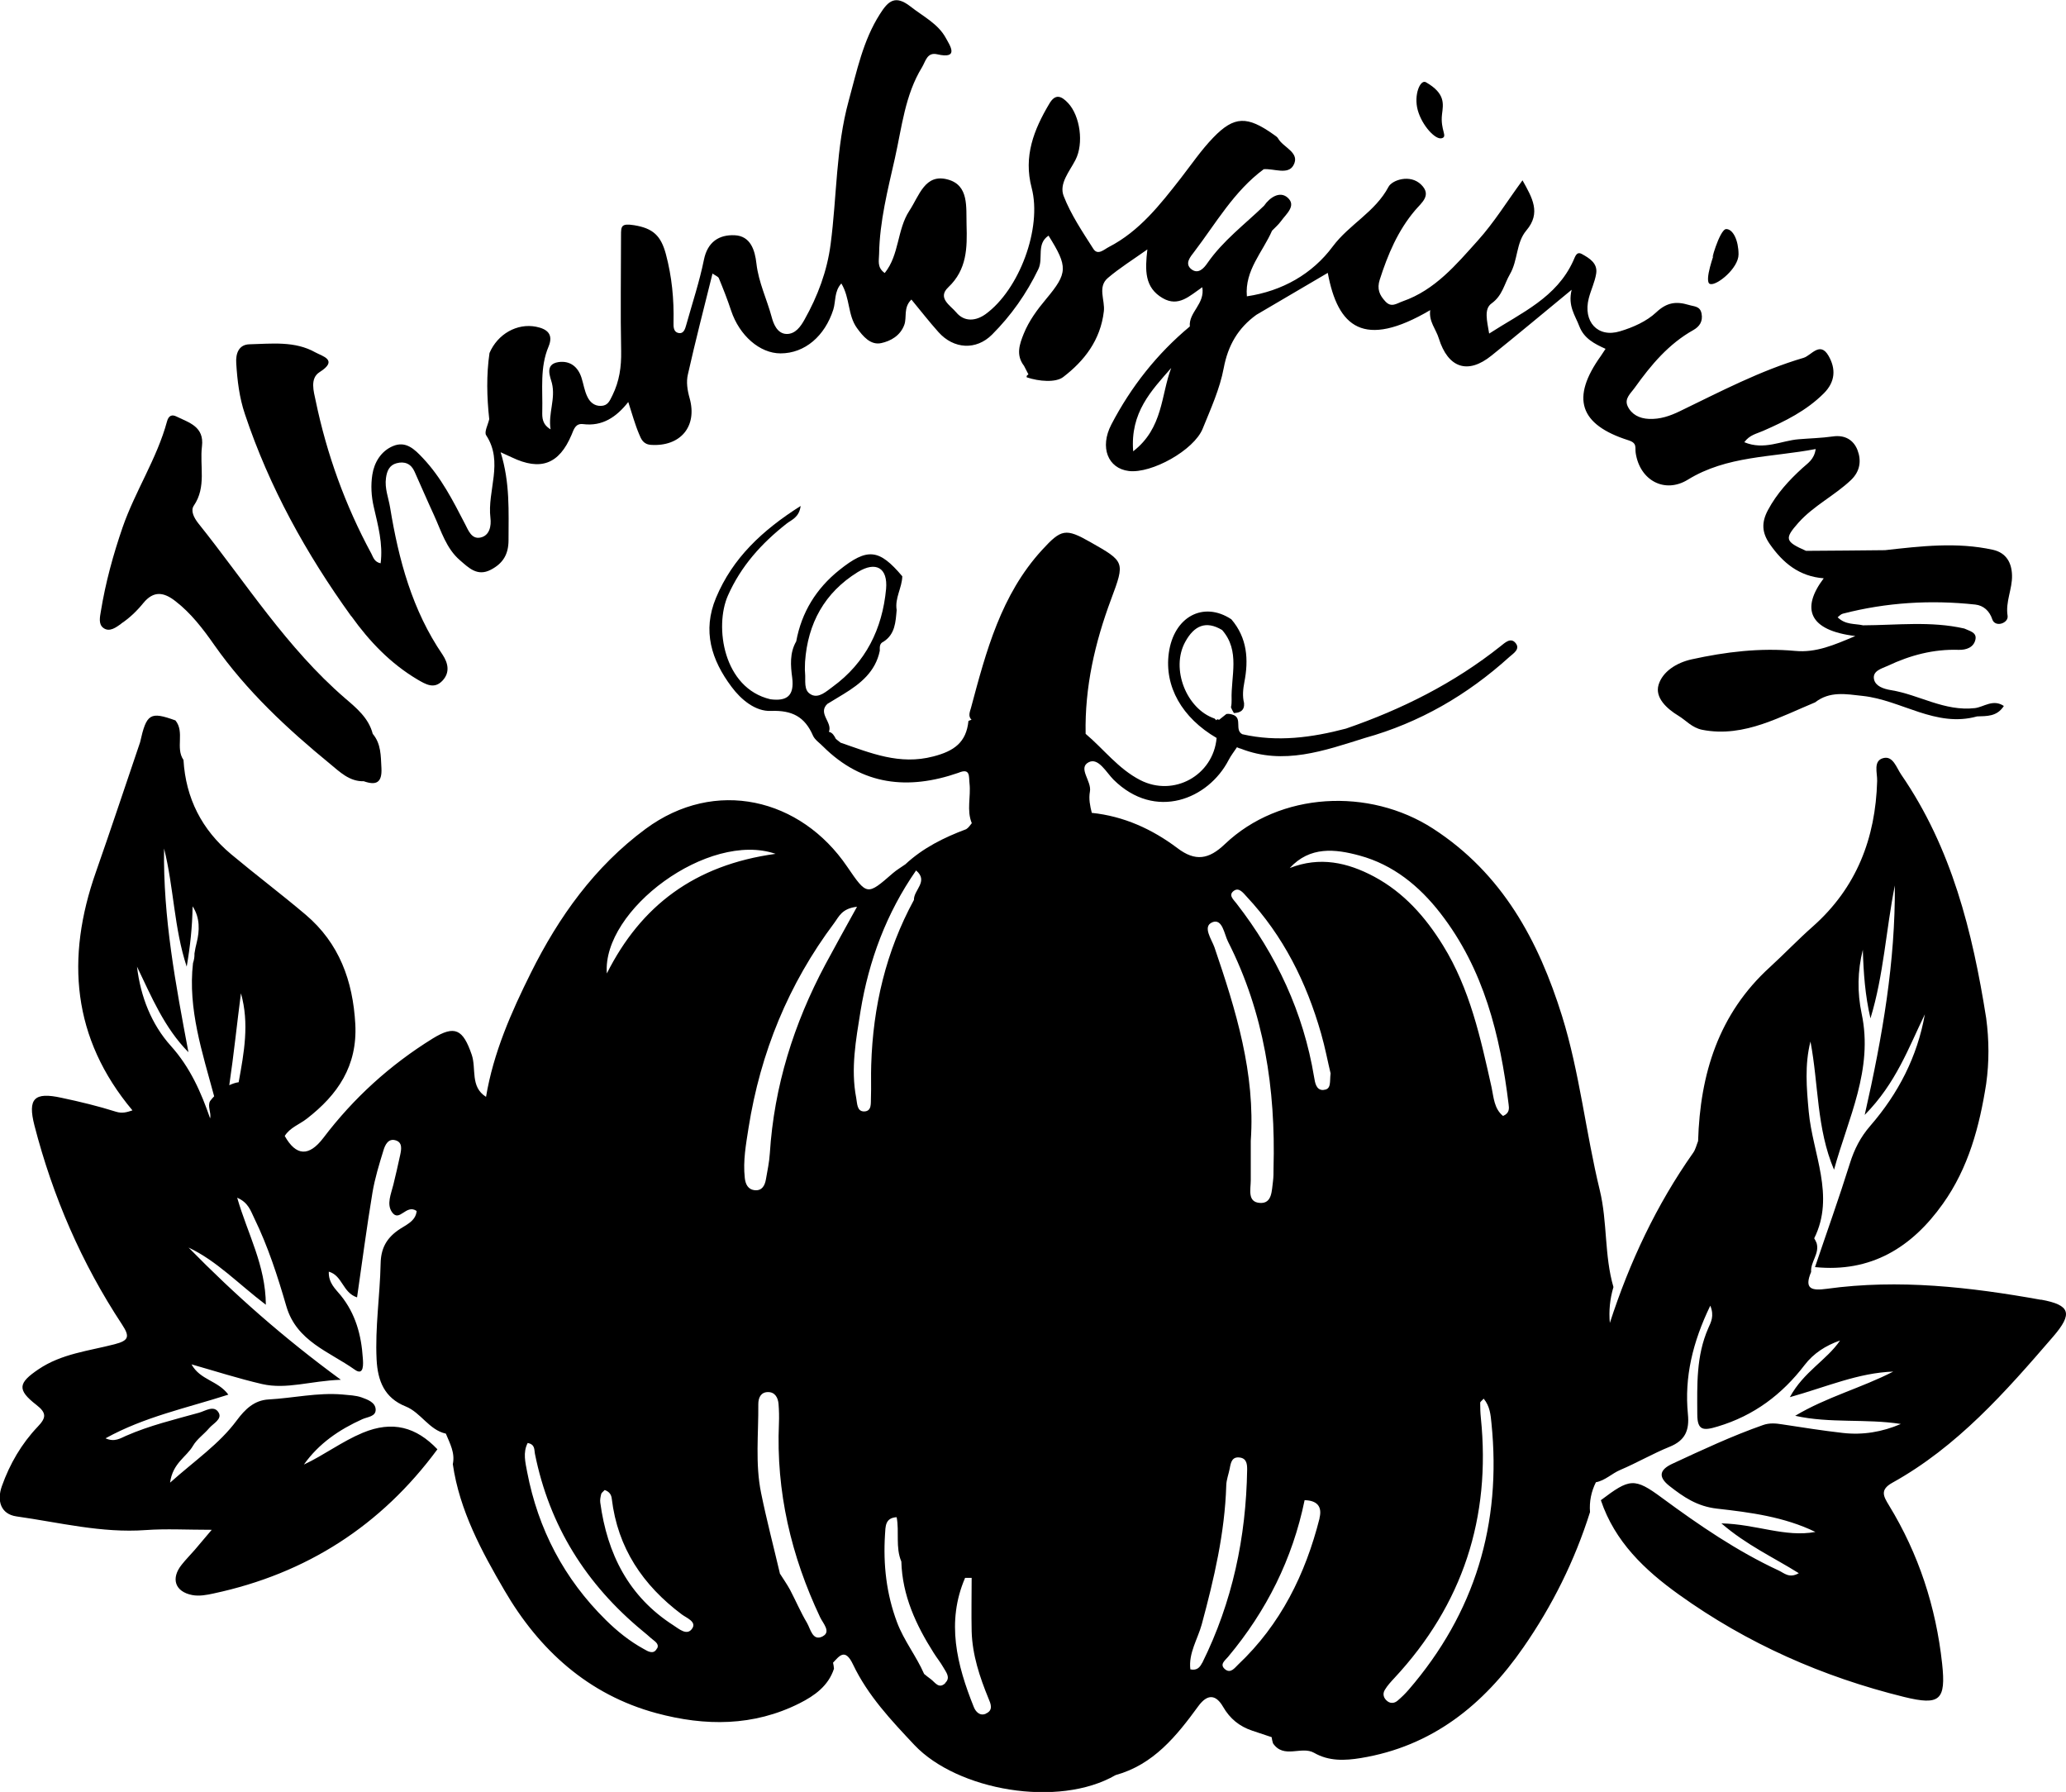 <?xml version="1.0" encoding="UTF-8"?>
<svg id="_图层_2" data-name="图层 2" xmlns="http://www.w3.org/2000/svg" viewBox="0 0 154.26 133.77">
  <g id="_图层_2-2" data-name=" 图层 2">
    <g>
      <path d="M9.05,46.55c.62-.41,1.18-.95,1.65-1.53,.78-.95,1.54-.81,2.39-.15,1.18,.91,2.07,2.08,2.91,3.28,2.41,3.43,5.44,6.25,8.65,8.88,.72,.59,1.44,1.32,2.51,1.29,.93,.33,1.38,.11,1.32-.99-.05-.91-.02-1.8-.65-2.55-.3-1.18-1.23-1.94-2.06-2.65-4.37-3.77-7.41-8.63-10.96-13.06-.34-.43-.59-.95-.34-1.32,.96-1.4,.43-2.96,.61-4.43,.18-1.48-.97-1.77-1.91-2.23-.32-.16-.58-.08-.7,.37-.75,2.77-2.37,5.19-3.31,7.89-.71,2.06-1.28,4.14-1.63,6.29-.07,.42-.19,.95,.18,1.23,.47,.36,.98-.06,1.33-.3Z"/>
      <path d="M152.39,97.03c-5.29-.95-10.61-1.56-15.99-.82-1.11,.15-1.72,.04-1.17-1.26-.06-.75,.64-1.36,.41-2.15-.05-.13-.11-.24-.18-.36,1.58-3.17-.12-6.31-.41-9.46-.16-1.75-.31-3.49,.13-5.23,.61,3.19,.45,6.49,1.76,9.57,1.05-3.84,2.95-7.48,2.06-11.66-.33-1.56-.31-3.18,.09-4.76,.05,1.71,.17,3.41,.57,5.12,.99-3.23,1.16-6.62,1.82-9.92,.04,5.65-.9,11.18-2.25,17.13,0,0,0,0,0,0,2.35-2.38,3.28-5.03,4.49-7.51-.56,3.17-1.99,5.92-4.07,8.32-.74,.85-1.2,1.76-1.53,2.82-.81,2.59-1.73,5.15-2.6,7.73,4.17,.42,7.22-1.45,9.55-4.73,1.91-2.68,2.73-5.76,3.23-8.95,.23-1.64,.22-3.27,0-4.91-1.02-6.44-2.57-12.69-6.34-18.17-.36-.52-.61-1.42-1.33-1.24-.79,.19-.45,1.11-.47,1.71-.12,4.28-1.54,7.97-4.8,10.86-1.1,.97-2.12,2.04-3.2,3.03-3.84,3.49-5.22,7.98-5.37,12.99-.12,.3-.19,.63-.37,.88-2.75,3.9-4.75,8.17-6.22,12.7-.08-.89,0-1.78,.27-2.68-.69-2.36-.44-4.83-1.02-7.23-1.05-4.31-1.5-8.77-2.82-13.01-1.75-5.6-4.44-10.63-9.64-13.99-4.76-3.07-11.43-2.74-15.53,1.16-1.2,1.15-2.21,1.32-3.55,.3-1.89-1.42-4-2.38-6.39-2.63,0,0,0,0,0,0-.13-.52-.24-1.04-.14-1.59,.15-.77-.93-1.76-.09-2.19,.72-.37,1.31,.76,1.85,1.3,3.12,3.09,7.09,1.46,8.6-1.47,.17-.33,.41-.63,.62-.95,.09,.05,.19,.09,.29,.11,3.19,1.25,6.22,.15,9.26-.8,4.09-1.14,7.65-3.21,10.79-6.05,.29-.26,.84-.58,.46-1.04-.37-.45-.81,0-1.12,.24-3.47,2.76-7.36,4.71-11.54,6.15-2.55,.67-5.12,1.02-7.74,.42-.59-.31,0-1.15-.64-1.43-.2-.08-.38-.11-.55-.08-.18,.14-.36,.29-.54,.43-.05,0-.09-.03-.14-.04-.02,.02-.04,.04-.06,.06,0,0,0,.01-.01,.02-.04-.04-.09-.09-.13-.13-2.1-.71-3.3-3.72-2.19-5.73,.66-1.2,1.53-1.61,2.75-.88,1.37,1.56,.65,3.45,.71,5.2,0,.17,0,.38-.05,.57,.06,.14,.13,.29,.22,.43,.47-.02,.8-.19,.76-.74-.13-.52-.08-1.03,.02-1.56,.33-1.69,.22-3.31-.97-4.7-2.09-1.38-4.3-.19-4.67,2.52-.34,2.49,.98,4.83,3.57,6.34-.25,2.8-3.21,4.43-5.71,3.14-1.63-.84-2.71-2.3-4.07-3.45-.07-3.48,.69-6.8,1.9-10.04,1.05-2.81,1.03-2.81-1.56-4.28-1.83-1.04-2.16-.97-3.59,.59-3.07,3.35-4.18,7.57-5.31,11.79-.09,.31-.23,.63,.04,.89-.07,.02-.15,.05-.23,.09-.16,1.6-1.07,2.25-2.63,2.65-2.52,.66-4.68-.26-6.92-1.03-.12-.09-.23-.19-.35-.28-.12-.24-.25-.47-.52-.53,.29-.7-.85-1.37-.12-2.08,.41-.25,.81-.49,1.22-.74,1.26-.77,2.38-1.67,2.7-3.23,0-.26-.04-.54,.28-.68,.87-.56,.9-1.47,.98-2.36-.15-.89,.4-1.66,.42-2.52-1.73-2.05-2.6-2.15-4.71-.46-1.71,1.37-2.81,3.14-3.21,5.32h0c-.5,.86-.42,1.82-.3,2.71,.17,1.36-.4,1.77-1.63,1.61-3.52-.83-4.19-5.43-3.17-7.74,.98-2.21,2.51-3.9,4.38-5.37,.37-.29,.94-.46,1.05-1.32-2.87,1.82-5.08,3.89-6.32,6.86-1.03,2.47-.34,4.64,1.16,6.64,.72,.97,1.79,1.85,2.94,1.8,1.59-.06,2.53,.44,3.14,1.84,.14,.32,.5,.55,.76,.82,2.93,2.91,6.36,3.26,10.1,1.96,.92-.39,.77,.3,.83,.8,.11,.98-.23,2,.17,2.96-.13,.16-.24,.34-.42,.45-1.66,.62-3.23,1.4-4.54,2.62h0c-.31,.22-.64,.41-.93,.66-1.93,1.68-1.93,1.69-3.42-.49-3.46-5.09-9.84-6.66-15.05-2.81-3.8,2.81-6.48,6.56-8.56,10.74-1.47,2.95-2.8,5.97-3.35,9.26-1.2-.75-.71-2.11-1.07-3.15-.65-1.89-1.25-2.23-2.92-1.2-3.18,1.97-5.9,4.44-8.16,7.42q-1.61,2.11-2.88-.15c.39-.63,1.1-.86,1.65-1.29,2.31-1.79,3.78-3.93,3.62-7.05-.18-3.25-1.2-6.05-3.71-8.18-1.82-1.54-3.73-2.98-5.56-4.51-2.19-1.83-3.39-4.18-3.56-7.04-.62-.9,.11-2.07-.6-2.95h0c-1.89-.68-2.16-.52-2.64,1.63,0,0,0,0,0,0-1.1,3.23-2.17,6.47-3.3,9.69-2.26,6.42-1.78,12.41,2.73,17.79-.4,.13-.75,.25-1.23,.1-1.33-.42-2.7-.75-4.07-1.04-2.04-.45-2.53,.06-2.02,2.06,1.37,5.31,3.52,10.28,6.54,14.86,.59,.9,.53,1.2-.56,1.48-1.93,.5-3.95,.7-5.68,1.87-1.49,1.01-1.63,1.51-.16,2.65,.79,.61,.74,.97,.11,1.63-1.21,1.27-2.09,2.78-2.68,4.44-.39,1.1-.08,2.09,1.09,2.26,3.2,.45,6.36,1.26,9.65,1.02,1.52-.11,3.05-.02,4.93-.02-.64,.76-.95,1.13-1.27,1.5-.32,.37-.67,.72-.97,1.1-.83,1.03-.51,2.02,.78,2.27,.51,.1,1.08,0,1.61-.12,6.92-1.48,12.5-5.06,16.7-10.76-1.58-1.66-3.35-2.16-5.58-1.23-1.56,.65-2.87,1.66-4.39,2.37,1.12-1.58,2.64-2.61,4.37-3.39,.38-.17,1-.19,.99-.71-.01-.54-.6-.75-1.04-.91-.45-.16-.95-.17-1.44-.22-1.86-.16-3.68,.27-5.52,.37-1.07,.06-1.76,.74-2.37,1.56-1.3,1.76-3.11,2.98-4.98,4.65,.19-1.46,1.23-1.92,1.71-2.75,.29-.5,.82-.86,1.21-1.32,.3-.35,.98-.67,.71-1.15-.34-.6-1-.13-1.47,0-1.83,.51-3.68,.95-5.44,1.72-.42,.18-.86,.5-1.54,.19,2.91-1.61,6.03-2.25,9.17-3.26-.78-1.06-2.1-1.08-2.75-2.26,1.76,.5,3.5,1.06,5.27,1.47,1.83,.42,3.62-.24,5.88-.32-4.3-3.15-7.95-6.38-11.37-9.87,2.1,.99,3.68,2.68,5.77,4.27-.02-2.97-1.36-5.28-2.14-7.99,.84,.36,1.01,.99,1.27,1.52,1.03,2.11,1.75,4.34,2.4,6.58,.76,2.62,3.21,3.39,5.1,4.73,.72,.52,.64-.47,.61-.86-.11-1.71-.54-3.31-1.65-4.68-.39-.48-.92-.92-.89-1.77,1.03,.29,1.02,1.56,2.11,1.92,.38-2.63,.72-5.23,1.15-7.82,.18-1.07,.5-2.11,.82-3.15,.12-.41,.36-.91,.89-.76,.55,.15,.45,.67,.36,1.1-.16,.74-.33,1.49-.51,2.22-.17,.69-.52,1.45-.1,2.05,.56,.79,1.05-.64,1.84-.09-.07,.8-.87,1.06-1.42,1.46-.87,.63-1.25,1.38-1.27,2.47-.05,2.39-.42,4.76-.3,7.16,.08,1.6,.59,2.87,2.17,3.5,1.14,.46,1.75,1.76,3,2.03,.3,.73,.7,1.43,.52,2.28,.5,3.46,2.16,6.52,3.86,9.43,2.57,4.41,6.23,7.78,11.35,9.16,3.64,.98,7.24,.99,10.68-.74,1.11-.56,2.15-1.29,2.57-2.58-.01-.16-.04-.31-.07-.45,.45-.47,.89-1.14,1.49,.13,1.11,2.33,2.85,4.17,4.59,6.02,3.2,3.38,10.73,4.72,15.02,2.24,2.83-.78,4.55-2.92,6.17-5.14,.7-.96,1.33-.86,1.85,.04,.52,.9,1.23,1.47,2.19,1.79,.48,.16,.96,.32,1.44,.48,.02,.15,.05,.3,.1,.46,.81,1.19,2.12,.17,3.07,.71,1.11,.64,2.31,.58,3.48,.39,5.32-.87,9.17-3.96,12.15-8.27,2.16-3.11,3.83-6.47,4.97-10.09-.06-.79,.09-1.53,.44-2.23,.68-.12,1.2-.66,1.82-.92,1.25-.53,2.43-1.22,3.69-1.73,1.16-.47,1.48-1.23,1.36-2.43-.27-2.76,.35-5.37,1.67-8.1,.32,.77,.04,1.25-.15,1.68-.91,2.07-.83,4.24-.82,6.42,0,1.22,.44,1.25,1.52,.92,2.71-.81,4.81-2.39,6.5-4.6,.66-.86,1.57-1.45,2.64-1.82-1,1.47-2.71,2.32-3.75,4.23,2.75-.77,5.11-1.82,7.72-1.91-2.37,1.22-4.96,1.89-7.32,3.3,2.6,.58,5.27,.2,7.89,.61-1.4,.6-2.84,.84-4.33,.67-1.51-.17-3.01-.41-4.52-.64-.49-.08-.96-.12-1.44,.05-2.31,.81-4.53,1.85-6.75,2.88-.96,.44-1.12,.97-.25,1.66,1.06,.83,2.07,1.53,3.56,1.7,2.49,.28,5.02,.61,7.35,1.74-2.27,.42-4.4-.58-7.02-.64,1.89,1.63,3.88,2.53,5.78,3.72-.72,.41-1.1-.02-1.5-.2-3.12-1.45-5.94-3.38-8.71-5.42-2.08-1.54-2.42-1.45-4.57,.17,1.04,3.1,3.28,5.22,5.82,7.04,5.1,3.66,10.74,6.15,16.83,7.65,2.66,.65,3.13,.25,2.83-2.5-.46-4.22-1.75-8.18-3.97-11.81-.4-.66-.7-1.15,.25-1.68,4.85-2.69,8.45-6.78,12.01-10.91,1.48-1.72,1.3-2.36-.9-2.76ZM60.57,51.85c-.6-.29-.4-1.05-.46-1.63-.03-.27,0-.54,0-.81,.2-2.88,1.46-5.17,3.93-6.7,1.36-.84,2.26-.32,2.12,1.26-.28,2.98-1.52,5.5-3.99,7.3-.47,.34-1.02,.87-1.59,.59ZM14.07,78.55c-.95-5.04-1.9-10.06-1.82-15.21,.73,2.9,.74,5.95,1.69,8.82,.26-1.5,.42-2.98,.44-4.5,.57,.85,.52,1.85,.31,2.69-.07,.28-.13,.55-.17,.83,.01,.24-.03,.48-.11,.72-.39,3.43,.7,6.67,1.58,9.94-.1,.11-.21,.22-.3,.35-.22,.39,.1,.88,0,1.3-.67-1.93-1.48-3.8-2.94-5.42-1.43-1.59-2.26-3.67-2.52-5.91,1.08,2.24,2.03,4.56,3.85,6.4Zm3.05,2.45c.34-2.28,.57-4.56,.87-6.85,.64,2.25,.23,4.44-.17,6.64-.25,.03-.47,.12-.7,.22Zm31.93,42.06c-.24,.48-.67,.22-.98,.04-1.06-.58-1.99-1.33-2.84-2.17-3.11-3.07-5.05-6.77-5.87-11.05-.13-.7-.33-1.45,.04-2.16,.57,.11,.48,.51,.54,.8,1.08,5.39,3.83,9.76,8.05,13.24,.21,.17,.42,.35,.62,.53,.23,.21,.64,.4,.46,.76Zm2.64-1.5c-.38,.59-.99,.04-1.41-.23-3.34-2.14-4.94-5.33-5.46-9.16-.03-.21,.02-.43,.07-.64,.02-.09,.13-.16,.26-.3,.39,.14,.5,.39,.53,.66,.44,3.67,2.32,6.45,5.23,8.63,.35,.26,1.11,.54,.78,1.04Zm-6.38-48.89c-.36-4.75,7.6-10.65,12.6-8.93-6.05,.83-10.06,3.88-12.6,8.93Zm10.3,15.25c-.14-1.26,.09-2.49,.28-3.72,.89-5.62,2.98-10.74,6.4-15.3,.34-.45,.55-1.08,1.7-1.21-.89,1.61-1.64,2.96-2.37,4.32-2.35,4.41-3.82,9.08-4.14,14.09-.04,.65-.18,1.29-.29,1.93-.08,.46-.28,.87-.83,.82-.52-.05-.7-.46-.75-.92Zm5.81,34.24c-.75,.38-.9-.56-1.17-1.02-.47-.79-.83-1.64-1.26-2.46-.23-.42-.51-.82-.77-1.23,0,0,.01,0,.01,0-.47-2-.99-3.98-1.4-5.99-.45-2.19-.19-4.42-.21-6.64,0-.48,.19-.9,.73-.9,.52,0,.74,.42,.78,.88,.04,.48,.05,.98,.03,1.46-.22,5.09,.91,9.89,3.08,14.48,.21,.44,.83,1.08,.19,1.41Zm3.61-40.22c-.02,.41,.08,1.01-.5,1.03-.56,.01-.52-.61-.6-1.01-.42-2.18-.02-4.34,.32-6.47,.62-3.79,1.94-7.33,4.15-10.51,.96,.81-.19,1.46-.16,2.2-2.09,3.84-3.06,7.97-3.19,12.32-.03,.81,.01,1.63-.02,2.44Zm3.94,43.04s0,0,0,0c0,0,.01-.01,.02-.02,0,0,0,0,0,0,0,0,0,0-.01,.01Zm1.61,.67c-.48,.46-.76-.06-1.08-.3-.17-.12-.34-.26-.5-.39,0,0,0,0,0,.01h0s0-.01,0-.01c0,0,0,0,0,0h0s0,0,0,0c0,0,0,0,0,0,0,0,0,0,0,0-.58-1.33-1.5-2.47-2.02-3.85-.8-2.13-1.04-4.31-.9-6.55,.04-.6,0-1.25,.87-1.3,.21,1.09-.1,2.25,.35,3.31,.07,2.53,1.09,4.73,2.41,6.81,.23,.37,.51,.71,.72,1.08,.2,.36,.57,.76,.15,1.17Zm3.03,2.28c-.46,.2-.77-.17-.9-.5-1.27-3.16-2.07-6.35-.65-9.64,.16,0,.33,0,.49,0,0,1.33-.03,2.66,0,3.99,.05,1.76,.6,3.41,1.26,5.02,.15,.36,.39,.87-.2,1.12Zm16.9-59.08c.77-.31,.89,.87,1.18,1.44,2.7,5.32,3.56,11.01,3.4,16.91,0,.33,0,.66-.04,.98-.1,.68-.05,1.67-.96,1.62-.98-.05-.7-1.02-.7-1.7,0-.98,0-1.96,0-2.93,.35-5.05-1.11-9.76-2.71-14.45-.21-.6-.92-1.56-.16-1.87Zm-.76,55.3c-.14,.27-.34,.58-.87,.47-.15-1.21,.55-2.26,.85-3.36,.92-3.41,1.72-6.82,1.83-10.37,.01-.43,.18-.85,.26-1.27,.08-.45,.17-.91,.78-.81,.49,.08,.52,.51,.52,.89-.08,5.06-1.1,9.9-3.36,14.45Zm8.78-10.82c-1.06,4.19-2.91,7.94-6.09,10.94-.24,.23-.55,.68-.96,.35-.46-.37,0-.67,.22-.94,2.87-3.43,4.81-7.31,5.71-11.69,0,0,0,0,0,0,0,0,0-.01,0-.01,0,0,0,0,0,.01,0,0,0,0,.01,0,0,0,0,0-.01-.01,0,0,0,0,.01,.01,.88,.02,1.33,.44,1.1,1.34Zm.28-31.96c-.54,.02-.62-.54-.69-.96-.8-4.83-2.81-9.12-5.8-12.97-.22-.29-.64-.63-.18-.95,.38-.26,.69,.17,.94,.44,2.74,2.93,4.47,6.4,5.56,10.22,.3,1.04,.5,2.11,.71,2.98-.08,.61,.08,1.2-.53,1.23Zm6.36,44.78c-.25,.29-.52,.55-.81,.8-.22,.19-.5,.24-.75,.06-.3-.22-.4-.55-.21-.86,.19-.32,.45-.6,.71-.88,5.11-5.49,7.22-11.98,6.46-19.42-.04-.37-.05-.75-.05-1.13,0-.08,.12-.15,.26-.31,.47,.57,.52,1.21,.58,1.82,.77,7.52-1.23,14.18-6.19,19.92Zm7.06-42.84c-.67-.54-.7-1.38-.86-2.14-.82-3.67-1.61-7.34-3.63-10.6-1.31-2.12-2.92-3.94-5.14-5.13-1.99-1.06-4.06-1.52-6.3-.64,1.51-1.64,3.39-1.43,5.22-.93,2.5,.68,4.45,2.27,6.02,4.29,3.26,4.19,4.47,9.13,5.1,14.26,.04,.3,.09,.67-.4,.88Z"/>
      <path d="M26.25,46.02c1.34,1.87,2.91,3.51,4.91,4.7,.65,.38,1.27,.75,1.89,.08,.55-.6,.42-1.28,0-1.92-2.27-3.32-3.28-7.08-3.92-10.98-.12-.74-.42-1.44-.31-2.22,.07-.53,.26-.96,.79-1.1,.59-.16,1.08,.03,1.34,.62,.49,1.09,.96,2.19,1.46,3.27,.54,1.18,.91,2.48,1.94,3.36,.64,.55,1.29,1.23,2.3,.7,.9-.47,1.32-1.14,1.32-2.21,0-2.14,.12-4.28-.59-6.56,.44,.2,.64,.29,.83,.38,2.15,1.03,3.54,.52,4.47-1.69,.17-.41,.29-.86,.86-.79,1.44,.18,2.48-.52,3.37-1.65,.29,.89,.5,1.67,.81,2.4,.15,.36,.3,.76,.89,.8,2.18,.14,3.48-1.36,2.88-3.49-.17-.6-.26-1.21-.13-1.76,.56-2.49,1.2-4.97,1.84-7.54,.23,.16,.42,.23,.47,.34,.33,.8,.65,1.61,.92,2.43,.62,1.86,2.14,3.19,3.69,3.19,1.82,0,3.31-1.3,3.94-3.27,.19-.61,.06-1.36,.6-1.95,.66,1.1,.47,2.36,1.16,3.32,.46,.64,1.03,1.31,1.83,1.13,.68-.15,1.41-.54,1.71-1.36,.21-.57-.09-1.28,.53-1.89,.71,.86,1.34,1.67,2.02,2.43,1.14,1.28,2.82,1.37,4,.19,1.43-1.43,2.57-3.05,3.46-4.89,.39-.81-.17-1.88,.76-2.5,1.46,2.33,1.44,2.79-.18,4.73-.67,.8-1.28,1.63-1.67,2.59-.32,.79-.6,1.6,.02,2.4,.11,.21,.22,.43,.33,.64-.04,.03-.1,.06-.12,.1-.02,.03-.02,.12,0,.12,.92,.31,2.16,.4,2.71-.02,1.57-1.2,2.79-2.75,3.04-4.91,.1-.83-.49-1.82,.3-2.49,.87-.74,1.85-1.35,2.95-2.13-.18,1.55-.22,2.85,1.15,3.64,1.18,.68,2-.17,2.95-.82,.22,1.25-1.03,1.87-.93,2.93-2.45,2.04-4.39,4.5-5.86,7.32-.89,1.71-.25,3.28,1.3,3.47,1.7,.21,4.87-1.55,5.52-3.16,.6-1.48,1.28-2.97,1.57-4.52,.32-1.7,1.07-2.99,2.44-3.98h0c1.76-1.03,3.52-2.07,5.33-3.13,.75,4.06,2.68,5.7,7.65,2.78-.12,.85,.43,1.42,.64,2.11,.69,2.21,2.16,2.72,3.94,1.28,1.93-1.55,3.83-3.14,5.98-4.91-.3,1.22,.27,1.92,.57,2.72,.35,.92,1.14,1.32,1.96,1.69-.17,.25-.25,.39-.35,.53-2.25,3.14-1.62,5.13,2.07,6.3,.66,.21,.47,.54,.53,.94,.31,2.07,2.18,3.05,3.89,2,2.92-1.8,6.26-1.66,9.55-2.29-.11,.79-.6,1.06-.99,1.42-1.01,.92-1.91,1.9-2.57,3.13-.51,.95-.45,1.7,.13,2.54,.98,1.41,2.2,2.42,4.03,2.56-1.7,2.25-1.13,3.89,2.36,4.31-1.59,.67-2.93,1.26-4.5,1.11-2.61-.24-5.17,.07-7.72,.63-1.13,.25-2.17,.91-2.47,1.9-.29,.96,.62,1.79,1.48,2.31,.58,.35,1,.89,1.78,1.05,1.58,.31,3.07,.05,4.52-.44,1.33-.45,2.61-1.07,3.91-1.61,1.09-.85,2.29-.62,3.55-.48,2.89,.31,5.46,2.39,8.54,1.53,.72-.03,1.48,.03,2-.78-.81-.54-1.5,.08-2.16,.16-2.28,.26-4.16-1-6.26-1.34-.61-.1-1.15-.31-1.27-.79-.15-.65,.57-.82,1.03-1.03,1.67-.79,3.41-1.25,5.28-1.19,.57,.02,1.14-.18,1.26-.78,.11-.54-.47-.63-.83-.81-2.5-.57-5.04-.25-7.56-.24-.62-.14-1.31-.02-1.9-.6,.13-.1,.25-.24,.39-.27,3.25-.84,6.56-1.04,9.89-.68,.61,.07,1.06,.47,1.27,1.11,.09,.28,.38,.39,.67,.31,.28-.08,.51-.3,.47-.58-.17-1.05,.36-2.01,.33-3.02-.02-.9-.4-1.68-1.43-1.91-2.69-.59-5.37-.27-8.05,.03-1.97,.02-3.93,.04-5.9,.05-1.59-.7-1.62-.91-.56-2.11,1.14-1.27,2.7-2.02,3.92-3.18,.69-.66,.78-1.46,.48-2.24-.3-.76-.95-1.14-1.84-1.01-.84,.12-1.72,.14-2.55,.21-1.29,.1-2.58,.84-4.06,.22,.4-.55,.92-.63,1.39-.84,1.65-.72,3.25-1.51,4.55-2.81,.86-.86,.91-1.83,.35-2.8-.64-1.11-1.29-.02-1.86,.15-3.23,.95-6.21,2.52-9.23,3.98-.74,.36-1.49,.62-2.33,.58-.7-.03-1.29-.33-1.58-.95-.26-.57,.22-.94,.54-1.39,1.21-1.69,2.52-3.26,4.38-4.3,.45-.26,.71-.64,.6-1.22-.11-.57-.54-.52-.96-.65-.94-.28-1.63-.19-2.42,.55-.72,.68-1.74,1.13-2.71,1.42-1.67,.51-2.78-.73-2.33-2.47,.16-.62,.45-1.2,.55-1.83,.13-.78-.51-1.16-1.07-1.47-.41-.22-.5,.22-.64,.51-1.25,2.75-3.84,3.86-6.28,5.43-.16-.96-.4-1.84,.18-2.25,.82-.59,.94-1.44,1.37-2.18,.61-1.05,.45-2.35,1.23-3.27,1.11-1.31,.44-2.43-.29-3.74-1.16,1.58-2.12,3.15-3.34,4.5-1.61,1.79-3.19,3.69-5.6,4.53-.46,.16-.85,.5-1.3,.01-.44-.47-.64-.93-.42-1.62,.6-1.87,1.35-3.66,2.64-5.18,.47-.56,1.27-1.12,.45-1.92-.83-.81-2.17-.33-2.43,.16-1,1.89-2.93,2.8-4.17,4.46-1.52,2.05-3.77,3.33-6.41,3.72-.17-1.94,1.18-3.3,1.88-4.9h0c.22-.23,.47-.44,.66-.7,.38-.54,1.19-1.16,.5-1.77-.57-.5-1.31-.04-1.76,.61-1.44,1.39-3.06,2.6-4.22,4.27-.26,.38-.68,.87-1.2,.47-.54-.42-.06-.95,.19-1.28,1.64-2.15,2.98-4.54,5.21-6.19,.76-.06,1.8,.44,2.21-.28,.55-.96-.76-1.33-1.14-2.02-.07-.13-.23-.2-.35-.3h0s0,0,0,0c-1.95-1.38-2.92-1.38-4.48,.23-.9,.93-1.64,2.02-2.44,3.05-1.54,1.97-3.08,3.95-5.37,5.13-.35,.18-.82,.65-1.15,.14-.81-1.27-1.68-2.56-2.22-3.95-.36-.93,.44-1.83,.88-2.69,.64-1.23,.35-3.29-.55-4.25-.5-.53-.95-.72-1.4,.05-1.16,1.95-1.94,3.93-1.32,6.28,.79,3-.92,7.6-3.44,9.43-.71,.51-1.57,.61-2.19-.13-.42-.51-1.44-1.07-.6-1.87,1.41-1.33,1.42-2.96,1.37-4.66-.04-1.33,.19-2.96-1.4-3.39-1.71-.47-2.13,1.21-2.87,2.33-.93,1.42-.74,3.29-1.84,4.65-.6-.42-.42-.96-.42-1.42,.04-2.44,.65-4.8,1.18-7.15,.52-2.31,.75-4.72,2.03-6.8,.26-.43,.37-1.13,1.12-.96,1.69,.39,.95-.67,.66-1.2-.58-1.08-1.7-1.62-2.64-2.36-1.15-.9-1.67-.42-2.29,.56-1.27,1.99-1.72,4.26-2.33,6.47-.96,3.5-.88,7.14-1.35,10.71-.26,2-.96,3.87-1.95,5.63-.29,.52-.68,1.08-1.34,1.07-.72-.02-.99-.81-1.11-1.26-.36-1.34-.98-2.59-1.14-4-.11-.98-.43-2.06-1.63-2.11-1.15-.05-2.02,.49-2.29,1.83-.33,1.63-.86,3.22-1.31,4.83-.09,.31-.18,.71-.58,.64-.38-.07-.39-.46-.38-.8,.04-1.72-.12-3.4-.57-5.09-.37-1.37-.95-1.93-2.38-2.16-.96-.15-.97,.08-.97,.76,0,2.88-.05,5.77,.01,8.65,.02,1.17-.13,2.23-.65,3.29-.21,.42-.34,.78-.87,.79-.51,.01-.83-.31-1.01-.7-.21-.43-.28-.93-.43-1.4-.27-.84-.87-1.29-1.72-1.17-1.07,.16-.6,1.12-.49,1.57,.29,1.18-.29,2.25-.1,3.45-.63-.38-.63-.86-.62-1.36,.04-1.62-.19-3.26,.47-4.82,.39-.94-.13-1.32-.93-1.48-1.42-.28-2.87,.54-3.48,1.96-.24,1.65-.2,3.29-.02,4.94-.09,.41-.39,.96-.23,1.2,1.32,2.01,.07,4.13,.32,6.18,.07,.57-.05,1.32-.76,1.46-.65,.13-.89-.54-1.13-1-.9-1.74-1.78-3.48-3.15-4.93-.62-.66-1.27-1.31-2.24-.9-.9,.38-1.4,1.23-1.54,2.14-.12,.78-.08,1.59,.11,2.41,.31,1.36,.7,2.74,.51,4.2-.47-.1-.55-.45-.69-.72-1.95-3.6-3.33-7.42-4.16-11.42-.14-.67-.45-1.66,.29-2.13,1.44-.91,.2-1.19-.32-1.48-1.53-.86-3.25-.64-4.91-.6-.81,.02-1.04,.7-.99,1.42,.08,1.29,.23,2.56,.65,3.8,1.82,5.45,4.57,10.41,7.92,15.06Zm58.36-12.33c-.23-2.9,1.36-4.53,2.84-6.22-.77,2.01-.59,4.48-2.84,6.22Z"/>
      <path d="M107.65,10.32c.47-.13-.12-.6,.02-1.79,.09-.75,.28-1.54-1.2-2.39-.42-.24-.93,.94-.61,2.09s1.32,2.22,1.78,2.09Z"/>
      <path d="M127.69,21.2c.48,.15,2.12-1.17,2.12-2.21s-.41-1.89-.92-1.89-1.28,2.87-.92,1.89c.1-.26-.78,2.05-.29,2.21Z"/>
    </g>
  </g>
</svg>